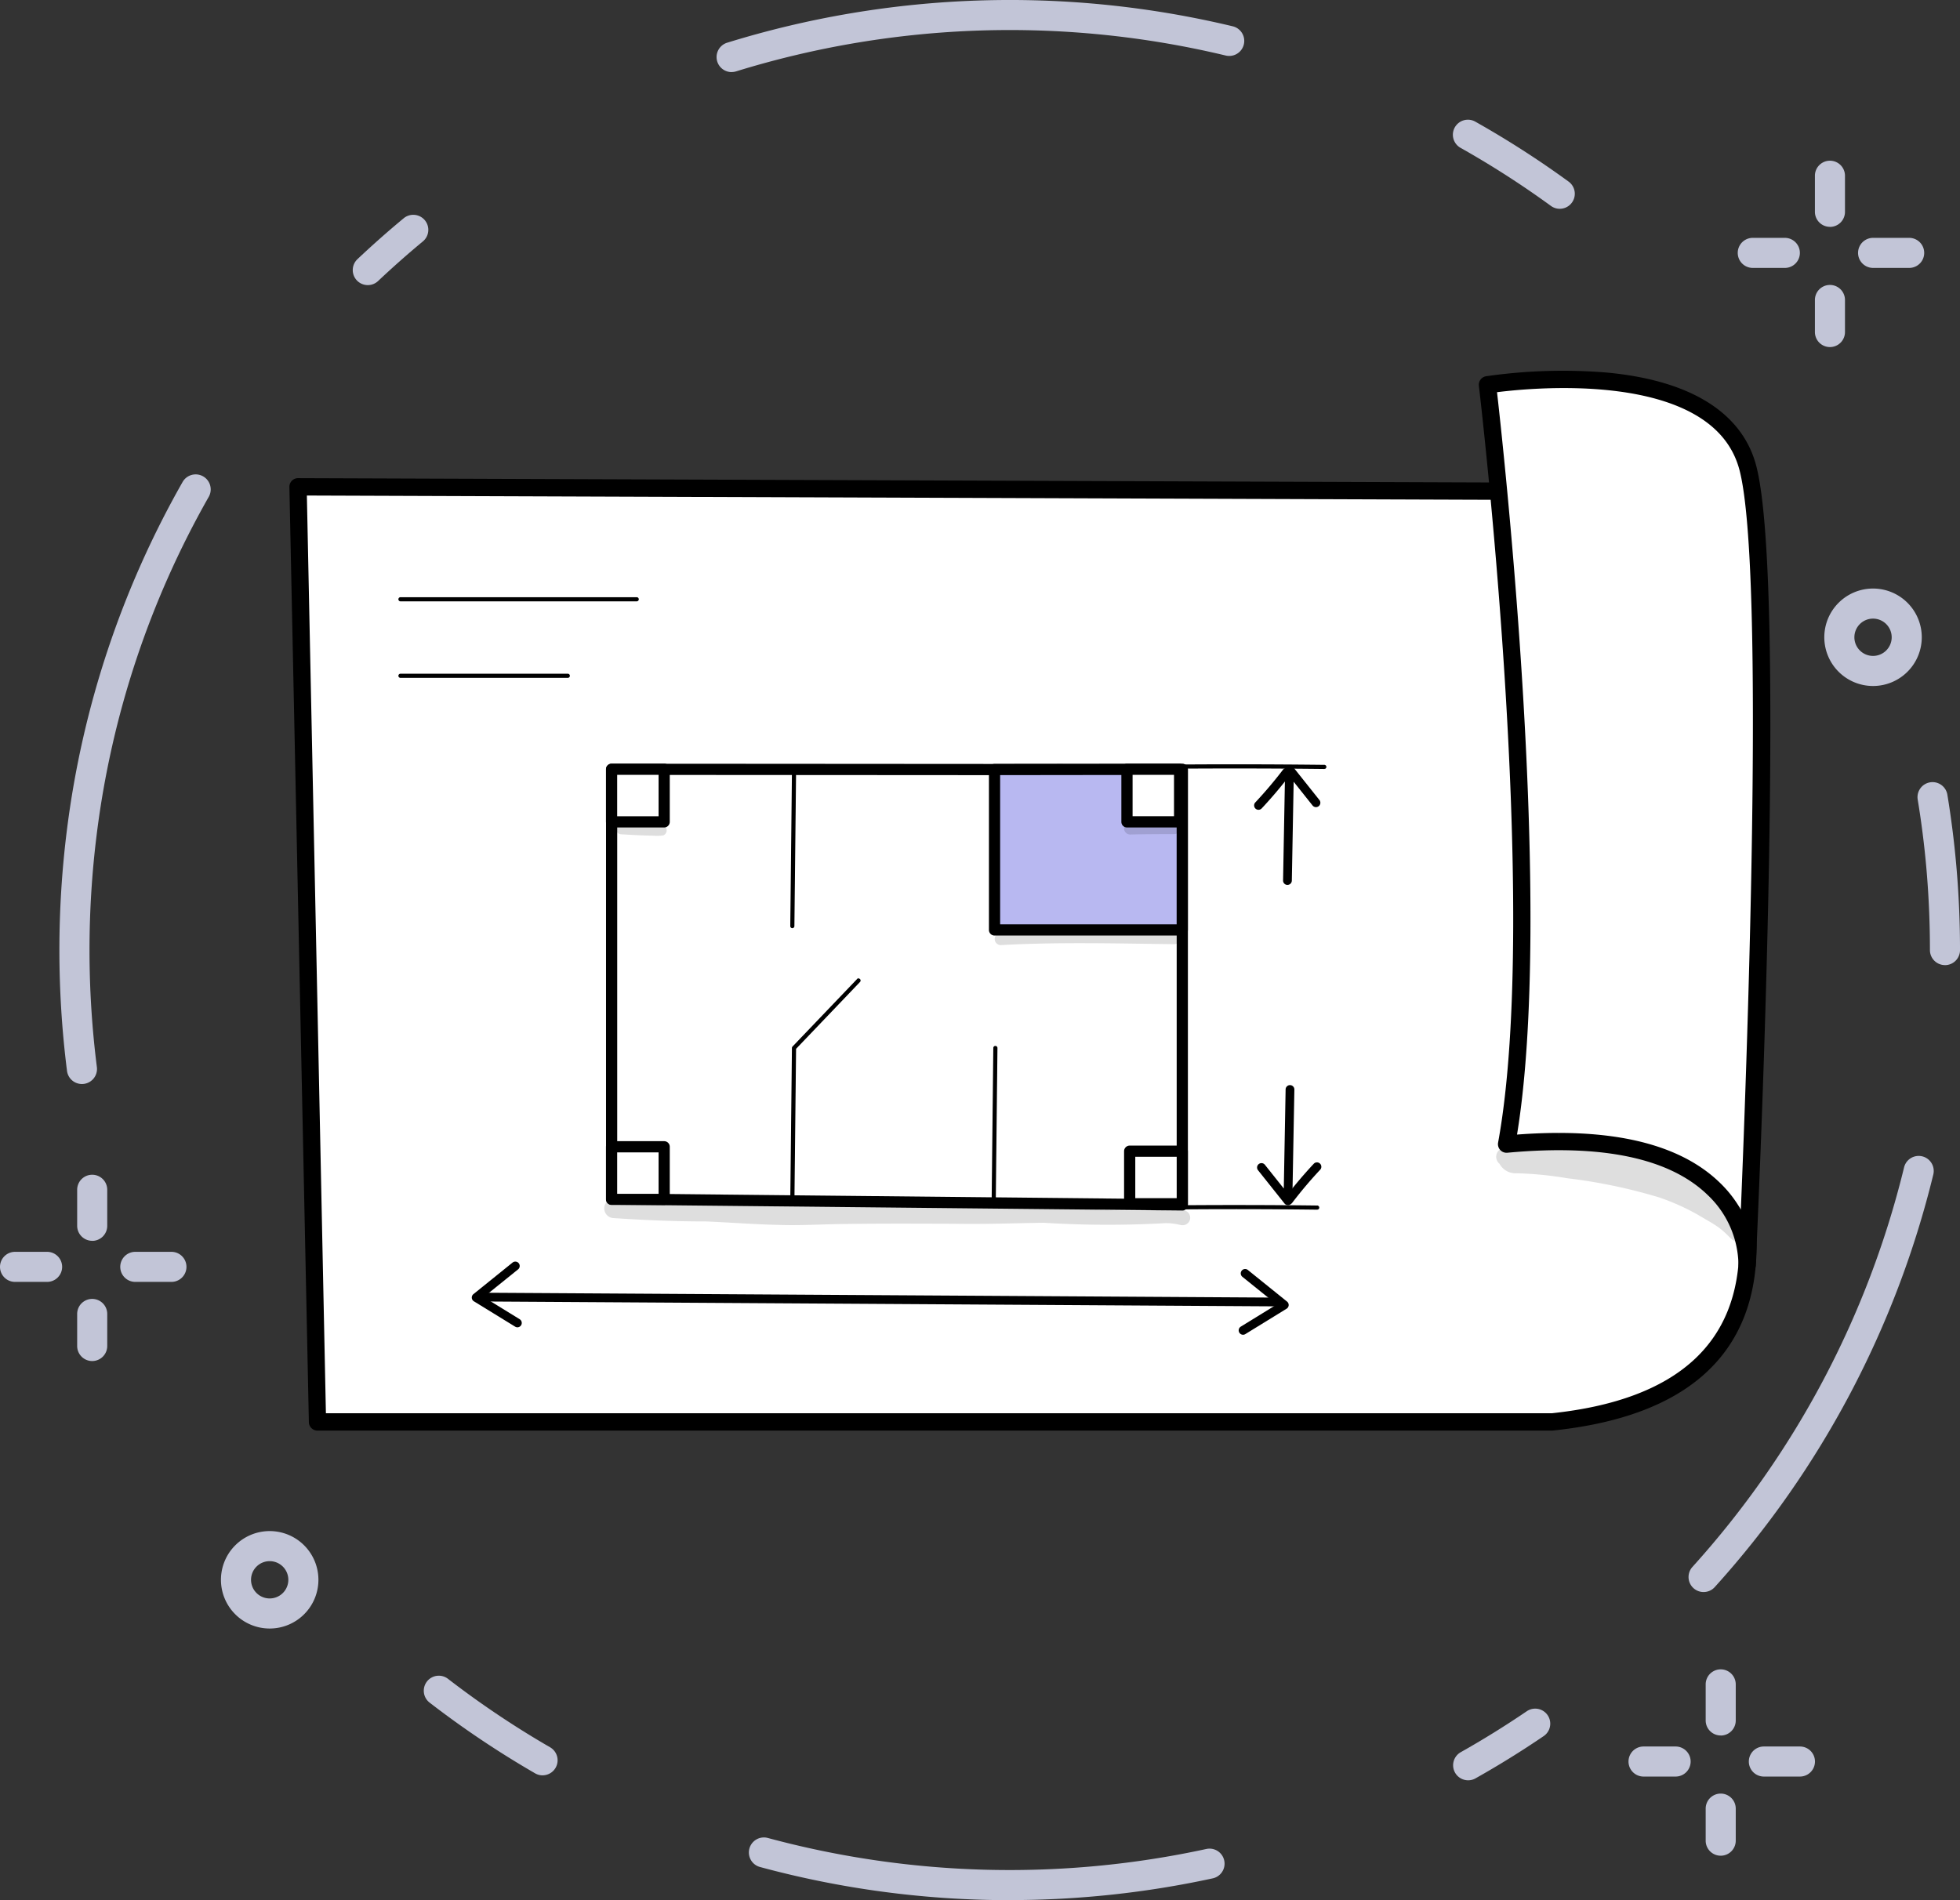 <svg xmlns="http://www.w3.org/2000/svg" xmlns:xlink="http://www.w3.org/1999/xlink" width="160.879" height="156" viewBox="0 0 160.879 156">
  <rect x="0" y="0" width="160.879" height="156" fill="#333333" stroke="none"/>
  <defs>
    <clipPath id="clip-path">
      <rect id="Retângulo_1821" data-name="Retângulo 1821" width="160.879" height="156" fill="none"/>
    </clipPath>
    <clipPath id="clip-path-3">
      <rect id="Retângulo_1818" data-name="Retângulo 1818" width="157.936" height="142.506" fill="none"/>
    </clipPath>
    <clipPath id="clip-path-4">
      <rect id="Retângulo_1819" data-name="Retângulo 1819" width="156" height="156" fill="none"/>
    </clipPath>
    <clipPath id="clip-path-5">
      <rect id="Retângulo_1880" data-name="Retângulo 1880" width="125.191" height="90.653" fill="none"/>
    </clipPath>
    <clipPath id="clip-path-7">
      <rect id="Retângulo_1870" data-name="Retângulo 1870" width="21.264" height="8.186" fill="none"/>
    </clipPath>
    <clipPath id="clip-path-8">
      <rect id="Retângulo_1875" data-name="Retângulo 1875" width="15.234" height="1.149" fill="none"/>
    </clipPath>
    <clipPath id="clip-path-9">
      <rect id="Retângulo_1876" data-name="Retângulo 1876" width="4.598" height="1.036" fill="none"/>
    </clipPath>
    <clipPath id="clip-path-10">
      <rect id="Retângulo_1877" data-name="Retângulo 1877" width="4.201" height="1.105" fill="none"/>
    </clipPath>
    <clipPath id="clip-path-11">
      <rect id="Retângulo_1878" data-name="Retângulo 1878" width="48.093" height="2.175" fill="none"/>
    </clipPath>
  </defs>
  <g id="Ilustração" transform="translate(-99.561 -216.627)">
    <g id="Grupo_272" data-name="Grupo 272" transform="translate(99.561 216.627)">
      <g id="Grupo_271" data-name="Grupo 271" clip-path="url(#clip-path)">
        <g id="Grupo_270" data-name="Grupo 270">
          <g id="Grupo_269" data-name="Grupo 269" clip-path="url(#clip-path)">
            <g id="Grupo_265" data-name="Grupo 265" transform="translate(0 13.194)" opacity="0.804">
              <g id="Grupo_264" data-name="Grupo 264">
                <g id="Grupo_263" data-name="Grupo 263" clip-path="url(#clip-path-3)">
                  <path id="Caminho_1415" data-name="Caminho 1415" d="M3.866,627.168H1.234a1.234,1.234,0,0,1,0-2.468H3.866a1.234,1.234,0,0,1,0,2.468" transform="translate(0 -535.12)" fill="#e5e9ff"/>
                  <path id="Caminho_1416" data-name="Caminho 1416" d="M64.2,627.168H61.234a1.234,1.234,0,0,1,0-2.468H64.2a1.234,1.234,0,0,1,0,2.468" transform="translate(-50.129 -535.12)" fill="#e5e9ff"/>
                  <path id="Caminho_1417" data-name="Caminho 1417" d="M39.734,653.3a1.234,1.234,0,0,1-1.234-1.234v-2.632a1.234,1.234,0,1,1,2.468,0v2.632a1.234,1.234,0,0,1-1.234,1.234" transform="translate(-32.166 -554.754)" fill="#e5e9ff"/>
                  <path id="Caminho_1418" data-name="Caminho 1418" d="M39.734,591.629A1.234,1.234,0,0,1,38.5,590.4v-2.961a1.234,1.234,0,1,1,2.468,0V590.4a1.234,1.234,0,0,1-1.234,1.234" transform="translate(-32.166 -502.954)" fill="#e5e9ff"/>
                  <path id="Caminho_1423" data-name="Caminho 1423" d="M870.866,121.168h-2.632a1.234,1.234,0,1,1,0-2.468h2.632a1.234,1.234,0,1,1,0,2.468" transform="translate(-724.364 -112.366)" fill="#e5e9ff"/>
                  <path id="Caminho_1424" data-name="Caminho 1424" d="M931.2,121.168h-2.961a1.234,1.234,0,1,1,0-2.468H931.2a1.234,1.234,0,1,1,0,2.468" transform="translate(-774.493 -112.366)" fill="#e5e9ff"/>
                  <path id="Caminho_1425" data-name="Caminho 1425" d="M906.734,147.3a1.234,1.234,0,0,1-1.234-1.234v-2.632a1.234,1.234,0,1,1,2.468,0v2.632a1.234,1.234,0,0,1-1.234,1.234" transform="translate(-756.53 -132)" fill="#e5e9ff"/>
                  <path id="Caminho_1426" data-name="Caminho 1426" d="M906.734,85.629A1.234,1.234,0,0,1,905.5,84.4V81.434a1.234,1.234,0,1,1,2.468,0V84.4a1.234,1.234,0,0,1-1.234,1.234" transform="translate(-756.53 -80.2)" fill="#e5e9ff"/>
                  <path id="Caminho_1427" data-name="Caminho 1427" d="M114.245,772.066a4,4,0,1,1,4-4,4,4,0,0,1-4,4m0-5.531a1.531,1.531,0,1,0,1.531,1.531,1.533,1.533,0,0,0-1.531-1.531" transform="translate(-92.109 -651.56)" fill="#e5e9ff"/>
                  <path id="Caminho_1428" data-name="Caminho 1428" d="M914.19,301.711a4,4,0,1,1,4-4,4,4,0,0,1-4,4m0-5.531a1.531,1.531,0,1,0,1.531,1.531,1.533,1.533,0,0,0-1.531-1.531" transform="translate(-760.449 -258.586)" fill="#e5e9ff"/>
                  <path id="Caminho_1442" data-name="Caminho 1442" d="M870.866,121.168h-2.632a1.234,1.234,0,1,1,0-2.468h2.632a1.234,1.234,0,1,1,0,2.468" transform="translate(-733.33 11.492)" fill="#e5e9ff"/>
                  <path id="Caminho_1440" data-name="Caminho 1440" d="M931.2,121.168h-2.961a1.234,1.234,0,1,1,0-2.468H931.2a1.234,1.234,0,1,1,0,2.468" transform="translate(-783.459 11.492)" fill="#e5e9ff"/>
                  <path id="Caminho_1441" data-name="Caminho 1441" d="M906.734,147.3a1.234,1.234,0,0,1-1.234-1.234v-2.632a1.234,1.234,0,1,1,2.468,0v2.632a1.234,1.234,0,0,1-1.234,1.234" transform="translate(-765.496 -8.142)" fill="#e5e9ff"/>
                  <path id="Caminho_1439" data-name="Caminho 1439" d="M906.734,85.629A1.234,1.234,0,0,1,905.5,84.4V81.434a1.234,1.234,0,1,1,2.468,0V84.4a1.234,1.234,0,0,1-1.234,1.234" transform="translate(-765.496 43.658)" fill="#e5e9ff"/>
                </g>
              </g>
            </g>
            <g id="Grupo_268" data-name="Grupo 268" transform="translate(4.879 0)" opacity="0.802">
              <g id="Grupo_267" data-name="Grupo 267">
                <g id="Grupo_266" data-name="Grupo 266" clip-path="url(#clip-path-4)">
                  <path id="Caminho_1430" data-name="Caminho 1430" d="M733.749,67.11a1.228,1.228,0,0,1-.725-.237,75.882,75.882,0,0,0-7.4-4.757,1.234,1.234,0,1,1,1.211-2.15,78.394,78.394,0,0,1,7.641,4.912,1.234,1.234,0,0,1-.728,2.231" transform="translate(-610.601 -49.968)" fill="#e5e9ff"/>
                  <path id="Caminho_1431" data-name="Caminho 1431" d="M358.746,5.919a1.234,1.234,0,0,1-.366-2.412,78.538,78.538,0,0,1,41.5-1.348,1.234,1.234,0,0,1-.577,2.4,76.069,76.069,0,0,0-40.185,1.3,1.237,1.237,0,0,1-.367.056" transform="translate(-303.575 0)" fill="#e5e9ff"/>
                  <path id="Caminho_1432" data-name="Caminho 1432" d="M177.228,112.994a1.234,1.234,0,0,1-.847-2.131c1.221-1.153,2.495-2.28,3.786-3.35a1.234,1.234,0,1,1,1.575,1.9c-1.25,1.037-2.484,2.129-3.667,3.245a1.23,1.23,0,0,1-.847.336" transform="translate(-151.919 -89.587)" fill="#e5e9ff"/>
                  <path id="Caminho_1433" data-name="Caminho 1433" d="M31.5,286.817a1.234,1.234,0,0,1-1.223-1.079,79.037,79.037,0,0,1-.006-19.788A77.212,77.212,0,0,1,39.76,237.4a1.234,1.234,0,1,1,2.147,1.217,74.753,74.753,0,0,0-9.184,27.643,76.565,76.565,0,0,0,.006,19.168,1.235,1.235,0,0,1-1.226,1.389" transform="translate(-29.656 -197.82)" fill="#e5e9ff"/>
                  <path id="Caminho_1434" data-name="Caminho 1434" d="M221.268,844.477a1.229,1.229,0,0,1-.616-.166,78.4,78.4,0,0,1-8.639-5.79,1.234,1.234,0,1,1,1.507-1.954,75.934,75.934,0,0,0,8.367,5.608,1.234,1.234,0,0,1-.618,2.3" transform="translate(-181.61 -698.723)" fill="#e5e9ff"/>
                  <path id="Caminho_1435" data-name="Caminho 1435" d="M395.038,922.09a78.208,78.208,0,0,1-20.5-2.722,1.234,1.234,0,0,1,.647-2.382,76.151,76.151,0,0,0,36.009.9,1.234,1.234,0,0,1,.526,2.411,78.5,78.5,0,0,1-16.682,1.788" transform="translate(-317.038 -766.09)" fill="#e5e9ff"/>
                  <path id="Caminho_1436" data-name="Caminho 1436" d="M726.231,858.528a1.234,1.234,0,0,1-.607-2.309c1.844-1.039,3.668-2.171,5.42-3.363a1.234,1.234,0,0,1,1.389,2.04c-1.809,1.231-3.693,2.4-5.6,3.473a1.23,1.23,0,0,1-.6.159" transform="translate(-610.601 -712.367)" fill="#e5e9ff"/>
                  <path id="Caminho_1437" data-name="Caminho 1437" d="M843.7,612.642a1.234,1.234,0,0,1-.915-2.061,75.6,75.6,0,0,0,17.372-32.8,1.234,1.234,0,1,1,2.4.581,78.073,78.073,0,0,1-17.94,33.874,1.231,1.231,0,0,1-.916.406" transform="translate(-708.748 -481.937)" fill="#e5e9ff"/>
                  <path id="Caminho_1438" data-name="Caminho 1438" d="M958.949,405.437a1.234,1.234,0,0,1-1.234-1.234c0-2.272-.1-4.565-.3-6.816-.165-1.841-.4-3.7-.7-5.517a1.234,1.234,0,1,1,2.435-.4c.309,1.879.551,3.8.721,5.7.208,2.323.313,4.691.313,7.036a1.234,1.234,0,0,1-1.234,1.234" transform="translate(-804.183 -326.203)" fill="#e5e9ff"/>
                </g>
              </g>
            </g>
          </g>
        </g>
      </g>
    </g>
    <g id="Grupo_17490" data-name="Grupo 17490" transform="translate(123.5 247.242)">
      <g id="Grupo_17489" data-name="Grupo 17489" transform="translate(-2 -2)" clip-path="url(#clip-path-5)">
        <g id="Grupo_17488" data-name="Grupo 17488">
          <g id="Grupo_17487" data-name="Grupo 17487" clip-path="url(#clip-path-5)">
            <path id="Caminho_16732" data-name="Caminho 16732" d="M120.676,104.761c0,8.076-4.913,13.344-16.067,14.512H3.261L1.664,42.5l119.012.432Z" transform="translate(0.861 -31.146)" fill="#fff" stroke="#707070" stroke-width="0.3"/>
            <path id="Caminho_16733" data-name="Caminho 16733" d="M103.305,118.329H1.958a.359.359,0,0,1-.36-.352L0,41.2a.359.359,0,0,1,.361-.367l119.012.432a.36.36,0,0,1,.358.36v61.828c0,8.728-5.514,13.731-16.389,14.87l-.038,0m-101-.719H103.286c10.435-1.1,15.726-5.86,15.726-14.153V41.987L.727,41.558Z" transform="translate(2.165 -29.842)" stroke="#000" stroke-width="0.7"/>
            <path id="Caminho_16734" data-name="Caminho 16734" d="M474.517,74.365s.732-11.818-19.739-9.915c3.567-19.489-1.571-62.34-1.571-62.34s18.819-3.087,21.381,6.855-.072,65.4-.072,65.4" transform="translate(-353.051 0.867)" fill="#fff"/>
            <path id="Caminho_16735" data-name="Caminho 16735" d="M473.214,73.426h-.02a.36.36,0,0,1-.34-.376s0-.008,0-.014a8.392,8.392,0,0,0-2.64-5.965c-3.2-3.1-8.826-4.294-16.707-3.561a.353.353,0,0,1-.3-.115.36.36,0,0,1-.088-.308c3.517-19.213-1.523-61.8-1.574-62.232a.359.359,0,0,1,.3-.4,43.86,43.86,0,0,1,9.821-.3c6.739.632,10.877,3.2,11.966,7.424,2.534,9.832.072,62.714-.059,65.47,0,.021,0,.036,0,.042a.36.36,0,0,1-.359.337M457.742,62.582c5.9,0,10.254,1.334,12.986,3.984a9.42,9.42,0,0,1,2.263,3.391c.5-11.808,2.116-53.778-.055-62.2C470.67-1.036,454.834.769,452.3,1.117c.473,4.1,4.819,43.052,1.609,61.635q2.012-.169,3.831-.17" transform="translate(-351.748 2.165)" stroke="#000" stroke-width="0.7"/>
            <path id="Caminho_16736" data-name="Caminho 16736" d="M53.843,113.936H40.109a.12.12,0,0,1,0-.24H53.843a.12.12,0,0,1,0,.24" transform="translate(-29.177 -86.948)" stroke="#000" stroke-width="0.1"/>
            <path id="Caminho_16737" data-name="Caminho 16737" d="M59.5,84.873H40.109a.12.12,0,0,1,0-.24H59.5a.12.12,0,0,1,0,.24" transform="translate(-29.177 -64.168)" stroke="#000" stroke-width="0.1"/>
            <path id="Caminho_16738" data-name="Caminho 16738" d="M135.545,349.608h0l-65.013-.4a.36.36,0,0,1,0-.719h0l65.013.4a.36.36,0,0,1,0,.719" transform="translate(-52.835 -270.973)"/>
            <path id="Caminho_16739" data-name="Caminho 16739" d="M359.114,344.941a.36.36,0,0,1-.189-.666l2.954-1.818-2.807-2.261a.36.36,0,1,1,.451-.56l3.2,2.581a.359.359,0,0,1-.037.586l-3.388,2.085a.357.357,0,0,1-.188.053" transform="translate(-279.02 -263.974)"/>
            <path id="Caminho_16740" data-name="Caminho 16740" d="M71.38,342.119a.356.356,0,0,1-.188-.053L67.8,339.981a.36.36,0,0,1-.037-.586l3.2-2.581a.36.36,0,1,1,.451.56l-2.807,2.261,2.954,1.818a.36.36,0,0,1-.189.666" transform="translate(-50.844 -261.762)"/>
            <g id="Grupo_17474" data-name="Grupo 17474" transform="translate(100.867 65.22)" opacity="0.129">
              <g id="Grupo_17473" data-name="Grupo 17473">
                <g id="Grupo_17472" data-name="Grupo 17472" clip-path="url(#clip-path-7)">
                  <path id="Caminho_16741" data-name="Caminho 16741" d="M477.718,298.648v0a.687.687,0,0,0-.052-.113,3.184,3.184,0,0,0-.413-.722A9,9,0,0,0,475.512,296a6.513,6.513,0,0,0-1.02-.925c-4.391-2.625-10.119-3.528-15.494-3.436l-.154.016a2.619,2.619,0,0,0-1.672.287,1.319,1.319,0,0,0-.524.367.748.748,0,0,0,.121,1.029,1.489,1.489,0,0,0,1.4.777,29.543,29.543,0,0,1,4.168.411,44.054,44.054,0,0,1,7.578,1.586l.464.165-.085-.029a18.424,18.424,0,0,1,2.846,1.327c1.451.859.732.41,1.565.948a7.57,7.57,0,0,1,.951.849l.122.11a.809.809,0,0,0,.189.14.922.922,0,0,0,.382.163,1.187,1.187,0,0,0,1.382-.636.881.881,0,0,0-.007-.495" transform="translate(-456.493 -291.627)"/>
                </g>
              </g>
            </g>
            <path id="Caminho_16742" data-name="Caminho 16742" d="M120.687,185.036l46.842.48V149.782l-46.842-.031Z" transform="translate(-92.427 -115.207)" fill="#fff"/>
            <path id="Caminho_16743" data-name="Caminho 16743" d="M166.226,184.571h0l-46.842-.48a.36.36,0,0,1-.356-.36V148.447a.36.36,0,0,1,.36-.36l46.842.031a.36.36,0,0,1,.359.36v35.734a.359.359,0,0,1-.36.36m-46.483-1.2,46.123.472V148.837l-46.123-.03Z" transform="translate(-91.124 -113.903)" stroke="#000" stroke-width="0.2"/>
            <path id="Caminho_16744" data-name="Caminho 16744" d="M266.067,162.939h15.409V149.751l-15.409.018Z" transform="translate(-206.374 -115.207)" fill="#b8b8f1"/>
            <path id="Caminho_16745" data-name="Caminho 16745" d="M280.173,161.995H264.764a.36.36,0,0,1-.36-.36v-13.17a.359.359,0,0,1,.359-.36l15.409-.019h0a.36.36,0,0,1,.36.36v13.188a.36.36,0,0,1-.36.36m-15.049-.719h14.689V148.807l-14.689.018Z" transform="translate(-205.07 -113.903)" stroke="#000" stroke-width="0.2"/>
            <rect id="Retângulo_1871" data-name="Retângulo 1871" width="4.316" height="4.316" transform="translate(28.26 34.544)" fill="#fff"/>
            <path id="Caminho_16746" data-name="Caminho 16746" d="M123.7,153.122h-4.316a.36.36,0,0,1-.36-.36v-4.316a.36.36,0,0,1,.36-.36H123.7a.36.36,0,0,1,.36.36v4.316a.36.36,0,0,1-.36.36m-3.957-.719h3.6v-3.6h-3.6Z" transform="translate(-91.124 -113.903)" stroke="#000" stroke-width="0.2"/>
            <rect id="Retângulo_1872" data-name="Retângulo 1872" width="4.316" height="4.316" transform="translate(28.26 65.535)" fill="#fff"/>
            <path id="Caminho_16747" data-name="Caminho 16747" d="M123.7,296.456h-4.316a.36.36,0,0,1-.36-.36v-4.316a.36.36,0,0,1,.36-.36H123.7a.36.36,0,0,1,.36.36V296.1a.36.36,0,0,1-.36.36m-3.957-.719h3.6v-3.6h-3.6Z" transform="translate(-91.124 -226.246)" stroke="#000" stroke-width="0.2"/>
            <rect id="Retângulo_1873" data-name="Retângulo 1873" width="4.316" height="4.316" transform="translate(70.564 34.544)" fill="#fff"/>
            <path id="Caminho_16748" data-name="Caminho 16748" d="M319.355,153.122h-4.316a.36.36,0,0,1-.36-.36v-4.316a.36.36,0,0,1,.36-.36h4.316a.36.36,0,0,1,.36.36v4.316a.36.36,0,0,1-.36.36M315.4,152.4H319v-3.6h-3.6Z" transform="translate(-244.475 -113.903)" stroke="#000" stroke-width="0.2"/>
            <rect id="Retângulo_1874" data-name="Retângulo 1874" width="4.316" height="4.316" transform="translate(70.786 65.898)" fill="#fff"/>
            <path id="Caminho_16749" data-name="Caminho 16749" d="M320.384,298.133h-4.316a.36.36,0,0,1-.36-.36v-4.316a.36.36,0,0,1,.36-.36h4.316a.36.36,0,0,1,.36.36v4.316a.36.36,0,0,1-.36.36m-3.957-.719h3.6v-3.6h-3.6Z" transform="translate(-245.281 -227.56)" stroke="#000" stroke-width="0.2"/>
            <path id="Caminho_16750" data-name="Caminho 16750" d="M188.867,163.451h0a.12.12,0,0,1-.118-.121l.136-12.558a.116.116,0,0,1,.121-.119.12.12,0,0,1,.118.121l-.137,12.558a.12.12,0,0,1-.12.118" transform="translate(-145.771 -115.914)" stroke="#000" stroke-width="0.1"/>
            <path id="Caminho_16751" data-name="Caminho 16751" d="M188.867,247.722h0a.12.12,0,0,1-.118-.121l.136-12.558a.121.121,0,0,1,.033-.082l5.3-5.542a.12.12,0,0,1,.173.166l-5.266,5.508-.136,12.51a.12.12,0,0,1-.12.118" transform="translate(-145.771 -177.62)" stroke="#000" stroke-width="0.1"/>
            <path id="Caminho_16752" data-name="Caminho 16752" d="M265.317,267.81h0a.12.12,0,0,1-.118-.121l.136-12.558a.116.116,0,0,1,.121-.118.12.12,0,0,1,.119.121l-.137,12.558a.12.12,0,0,1-.12.118" transform="translate(-205.692 -197.708)" stroke="#000" stroke-width="0.1"/>
            <g id="Grupo_17477" data-name="Grupo 17477" transform="translate(59.714 47.828)" opacity="0.129">
              <g id="Grupo_17476" data-name="Grupo 17476">
                <g id="Grupo_17475" data-name="Grupo 17475" clip-path="url(#clip-path-8)">
                  <path id="Caminho_16753" data-name="Caminho 16753" d="M280.757,211.259c-3.42-.074-6.843-.065-10.264-.069-1.339.046-2.705.021-4.029.187a.5.5,0,0,0,.194.962c4.742-.263,9.5-.13,14.244-.077a.509.509,0,1,0-.145-1" transform="translate(-266.162 -211.19)"/>
                </g>
              </g>
            </g>
            <g id="Grupo_17480" data-name="Grupo 17480" transform="translate(70.331 38.857)" opacity="0.129">
              <g id="Grupo_17479" data-name="Grupo 17479">
                <g id="Grupo_17478" data-name="Grupo 17478" clip-path="url(#clip-path-9)">
                  <path id="Caminho_16754" data-name="Caminho 16754" d="M319.632,169.8a6.854,6.854,0,0,0-1.646-.1c-.8.03-1.629-.036-2.414.075a.5.5,0,0,0,.193.962c1.208-.03,2.417-.032,3.625-.035a.483.483,0,0,0,.243-.9" transform="translate(-315.268 -169.697)"/>
                </g>
              </g>
            </g>
            <g id="Grupo_17483" data-name="Grupo 17483" transform="translate(28.579 38.905)" opacity="0.129">
              <g id="Grupo_17482" data-name="Grupo 17482">
                <g id="Grupo_17481" data-name="Grupo 17481" clip-path="url(#clip-path-10)">
                  <path id="Caminho_16755" data-name="Caminho 16755" d="M126.232,170.261a.712.712,0,0,0-.576-.128c-.267,0-.535-.012-.8-.02-.526-.013-1.62-.073-1.719-.1-.247-.027-.5-.171-.737-.027a.491.491,0,0,0,.246.911c.859.052,1.717.1,2.578.111a3.7,3.7,0,0,0,.866-.021.447.447,0,0,0,.144-.725" transform="translate(-122.16 -169.922)"/>
                </g>
              </g>
            </g>
            <path id="Caminho_16756" data-name="Caminho 16756" d="M346.532,149.352h0c-4.048-.046-8.156-.054-12.212-.024h0a.12.12,0,0,1,0-.24c4.057-.03,8.167-.022,12.216.024a.12.12,0,0,1,0,.24" transform="translate(-259.774 -114.885)" stroke="#000" stroke-width="0.1"/>
            <path id="Caminho_16757" data-name="Caminho 16757" d="M347.686,315.711h0c-3.706-.046-7.456-.054-11.148-.024h0a.12.12,0,0,1,0-.24c3.693-.029,7.445-.022,11.152.024a.12.12,0,0,1,0,.24" transform="translate(-261.512 -245.063)" stroke="#000" stroke-width="0.1"/>
            <path id="Caminho_16758" data-name="Caminho 16758" d="M375.965,157.992h-.007a.36.36,0,0,1-.353-.366l.168-9.118a.36.36,0,0,1,.641-.218l2.182,2.741a.36.36,0,0,1-.563.448l-1.559-1.959-.15,8.118a.36.36,0,0,1-.359.353" transform="translate(-292.228 -113.955)"/>
            <path id="Caminho_16759" data-name="Caminho 16759" d="M366.059,152.631a.36.36,0,0,1-.262-.606,34.79,34.79,0,0,0,2.284-2.7.36.36,0,0,1,.572.436,35.561,35.561,0,0,1-2.331,2.755.358.358,0,0,1-.262.114" transform="translate(-284.699 -114.762)"/>
            <path id="Caminho_16760" data-name="Caminho 16760" d="M368.241,279.582a.359.359,0,0,1-.281-.135l-2.182-2.741a.36.36,0,0,1,.563-.448l1.559,1.959.149-8.118a.36.36,0,1,1,.719.013l-.168,9.118a.359.359,0,0,1-.359.353" transform="translate(-284.464 -209.256)"/>
            <path id="Caminho_16761" data-name="Caminho 16761" d="M376.157,301.72a.36.36,0,0,1-.286-.578,35.644,35.644,0,0,1,2.331-2.755.36.36,0,0,1,.525.492,34.822,34.822,0,0,0-2.284,2.7.359.359,0,0,1-.286.142" transform="translate(-292.297 -231.468)"/>
            <g id="Grupo_17486" data-name="Grupo 17486" transform="translate(27.655 69.805)" opacity="0.129">
              <g id="Grupo_17485" data-name="Grupo 17485">
                <g id="Grupo_17484" data-name="Grupo 17484" clip-path="url(#clip-path-11)">
                  <path id="Caminho_16762" data-name="Caminho 16762" d="M165.367,313.782c-.019,0-.038,0-.056,0H165.2c-.122-.015-.691.033-.353,0-.792.031-.857-.014-1.634-.016-3.008.218-5.6-.18-8.812-.211-5.982-.138-11.969-.13-17.953-.059-4.4.041-8.8-.189-13.19-.37-.92-.011-1.841-.031-2.757-.114l.146.02c-.429-.054-.86-.1-1.29-.142a2.263,2.263,0,0,0-1,0,.8.8,0,0,0,.307,1.527c2.522.169,5.048.277,7.577.275,2,.083,3.989.244,5.987.285,1.874.062,3.746-.067,5.619-.078,2.911-.041,5.823-.025,8.734-.017,2.465.052,4.927-.046,7.391-.081a84,84,0,0,0,9.966.032,4.684,4.684,0,0,1,1.108.118c.072.02.088.019.07.007a.471.471,0,0,0,.209.041.613.613,0,1,0,.034-1.224" transform="translate(-117.887 -312.833)"/>
                </g>
              </g>
            </g>
          </g>
        </g>
      </g>
    </g>
  </g>
</svg>
